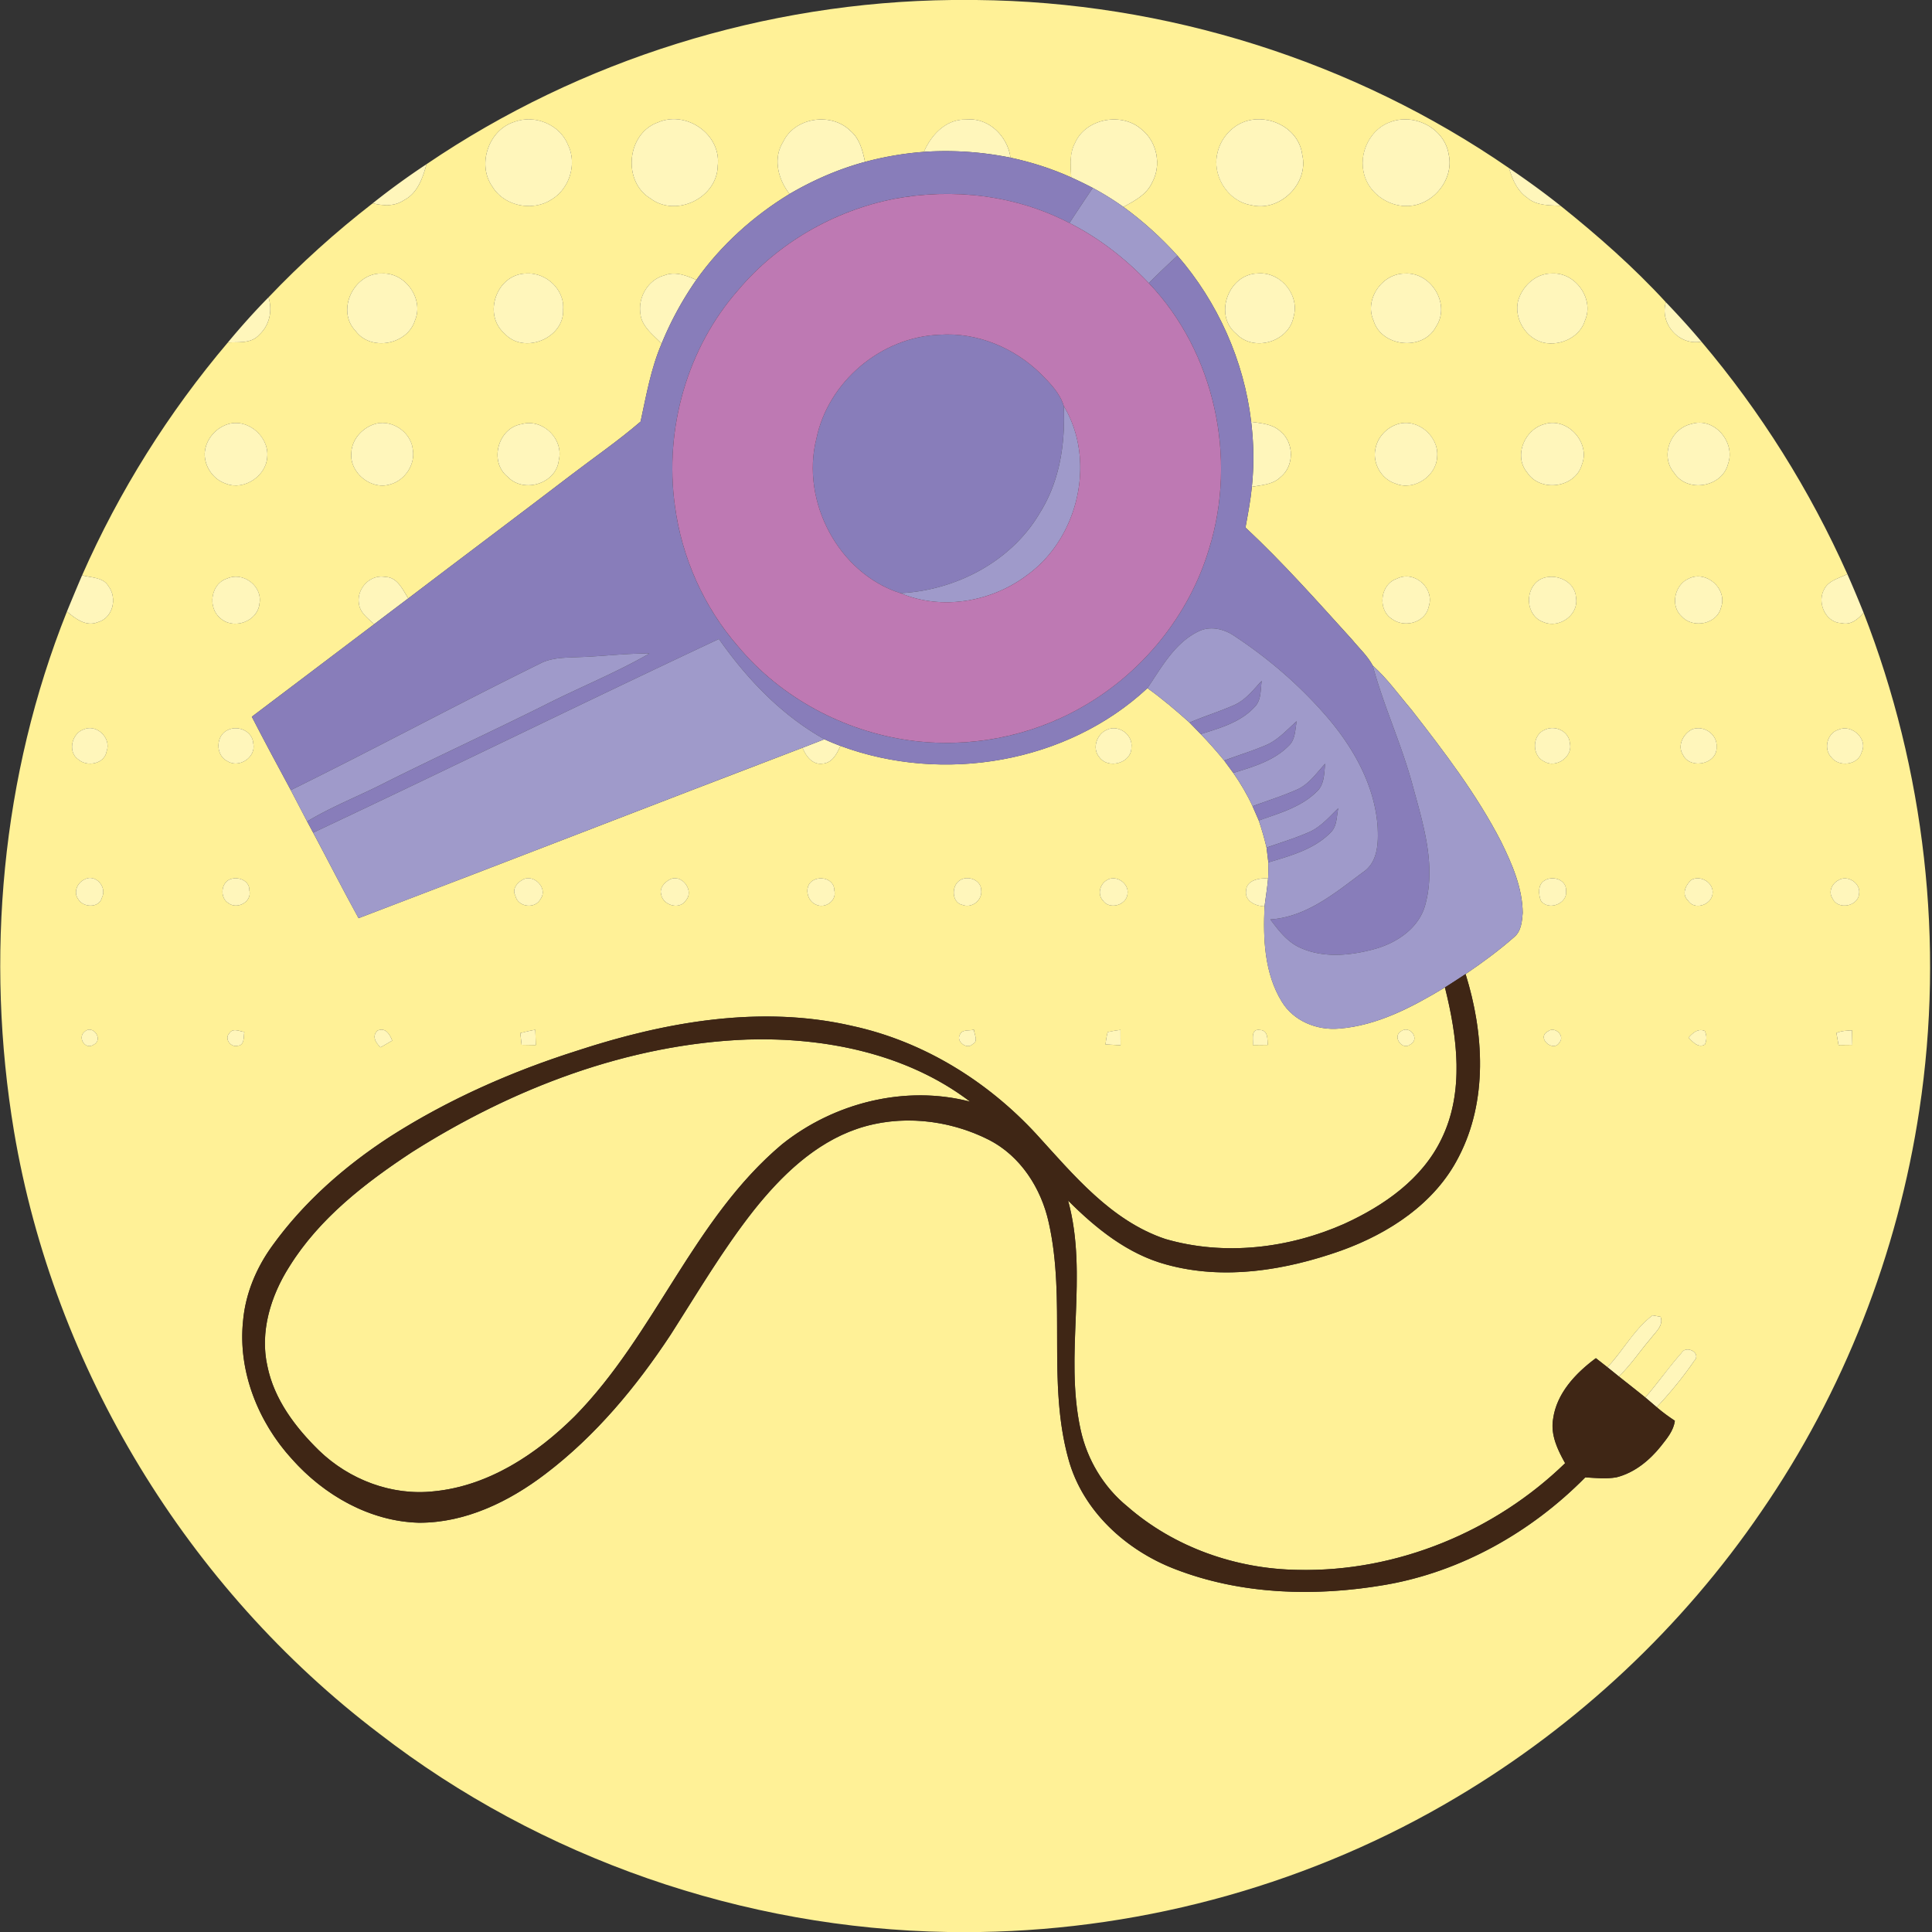 <svg width="512pt" height="512pt" viewBox="0 0 512 512" xmlns="http://www.w3.org/2000/svg"><rect x="0" y="0" width="512" height="512" fill="#333333" stroke="none"/><g fill="#fff197"><path d="M252.28 0h6.42c50.11.45 99.95 16.09 141.21 44.55.86 2.98 2.16 6.01 4.8 7.83 2.43 2.14 5.84 2.02 8.86 2.16 9.85 7.89 19.36 16.25 27.9 25.55-1.71 5.73 3.54 11.61 9.42 10.44 15.73 18.57 28.76 39.38 38.67 61.6-2.18 1.14-5.11 1.72-6.21 4.19-1.83 3.51.48 8.7 4.69 8.82 2.44.6 4.36-1.04 5.83-2.76 16.24 41.66 21.49 87.53 14.78 131.75-5.72 38.03-20.06 74.77-41.89 106.44-20.94 30.67-48.67 56.65-80.58 75.63-38.05 22.73-82.14 35.09-126.44 35.8h-8.46c-54.17-.88-107.93-19.46-150.82-52.62-50.74-38.53-86.16-96.7-96.75-159.56-7.68-46.04-3.34-94.3 14.02-137.74 2.29 1.84 5.04 4.1 8.18 2.8 4.03-1.09 5.23-6.4 2.83-9.54-1.43-2.44-4.6-2.21-6.98-2.89 9.81-22.28 22.89-43.12 38.62-61.69 2.82-.14 6.22.34 8.31-2.04 2.76-2.52 3.56-6.42 2.47-9.93 8.55-8.99 17.8-17.32 27.61-24.92 2.77.69 5.82.87 8.29-.83 3.61-1.84 4.98-5.89 5.97-9.53C153.87 15.78 202.93.53 252.28 0M136.31 32.3c-6.81 2.09-9.96 11.3-5.84 17.13 3.08 5.16 10.59 6.72 15.59 3.5 4.85-2.82 6.94-9.49 4.46-14.55-2.18-5.4-8.79-8.11-14.21-6.08m38.07.13c-8.3 2.93-9.5 15.62-2 20.17 6.78 5.13 17.69-.15 17.82-8.66 1.01-8.28-8.28-14.77-15.82-11.51m33.18 5.13c-2.79 4.4-1.36 9.98 1.68 13.84-9.62 5.85-18.19 13.58-24.72 22.78-2.63-1.17-5.6-2.35-8.45-1.2-4.29 1.13-6.99 5.71-6.37 10.02.27 3.53 3.4 5.71 5.63 8.07-2.84 6.6-4.06 13.69-5.57 20.65-5.93 5.11-12.42 9.57-18.64 14.33-14.26 10.89-28.63 21.65-42.91 32.52-1.52-2.31-2.88-5.66-6.16-5.68-4-.75-7.6 3.17-6.93 7.07.25 2.43 2.4 3.91 4.03 5.46-10.82 8.17-21.6 16.37-32.42 24.52 3.35 6.53 6.85 12.99 10.33 19.46 1.43 2.77 2.87 5.53 4.33 8.29.4.74 1.2 2.23 1.6 2.98 4.02 7.54 7.9 15.17 12.03 22.66 39.26-14.92 78.4-30.2 117.65-45.16.89 2.19 2.62 4.6 5.34 4.2 2.59-.19 3.78-2.63 4.71-4.7 27.16 10.08 60.02 4.59 81.36-15.3 3.91 2.8 7.57 5.92 11.15 9.12.98 1.02 1.97 2.04 2.97 3.05 2.17 2.25 4.24 4.6 6.22 7.02.8 1.09 1.6 2.19 2.41 3.28 1.95 2.79 3.68 5.74 5.11 8.83.54 1.26 1.09 2.52 1.65 3.78.8 2.35 1.48 4.76 2.06 7.18.11.98.35 2.94.47 3.92 0 1.39.03 2.79-.06 4.19-2.3-.03-5.74.41-5.85 3.36-.36 2.77 2.61 4.04 4.91 4.1-.42 8.52-.04 17.74 4.54 25.21 3.1 5.18 9.34 7.7 15.23 7.18 10.18-.8 19.43-5.75 28.03-10.91 3.27 13.07 5.23 27.73-.97 40.27-5.13 10.58-15.24 17.58-25.66 22.35-14.76 6.55-31.89 8.6-47.51 4.03-14.39-4.85-24.31-17.02-34.2-27.84-12.93-13.99-29.83-24.46-48.53-28.56-24.32-5.67-49.65-1.16-73.02 6.49-17.42 5.52-34.3 12.97-49.72 22.84-11.92 7.75-22.82 17.31-31.16 28.9-4.21 5.8-7.08 12.63-7.73 19.8-1.43 13.37 3.97 26.87 12.93 36.68 8.5 9.59 20.66 16.56 33.67 16.9 12.33.05 23.94-5.61 33.56-12.96 13.25-10.07 24.01-23.02 33.13-36.85 7.13-11.13 13.85-22.57 22.04-32.97 7.28-9.14 16.11-17.73 27.38-21.6 11.36-3.87 24.23-2.49 34.87 2.88 8.44 4.28 13.92 12.87 15.92 21.95 4.66 20.65-.48 42.34 5.27 62.84 3.78 13.6 15.17 23.96 28.07 28.95 17.64 6.87 37.24 7.4 55.74 4.24 20.17-3.46 38.81-13.99 53.11-28.5 2.74.15 5.53.47 8.27-.02 4.78-1.2 8.76-4.48 11.79-8.27 1.58-2.01 3.35-4.08 3.68-6.72-1.67-1.1-3.29-2.28-4.8-3.59 3.57-3.83 6.92-7.89 9.88-12.2 2.15-2.17-2.11-4.4-3.35-2.14-3.37 3.77-6.24 7.95-9.56 11.76-2.31-1.89-4.69-3.71-7.02-5.58 3.22-3.04 5.63-6.78 8.52-10.11 1.23-1.7 3.39-3.33 2.55-5.69-.53-.1-1.59-.29-2.12-.38-4.87 3.66-7.8 9.35-11.97 13.75-1.02-.81-2.04-1.61-3.06-2.4-5.34 3.96-10.41 9.28-11.34 16.14-.7 4.19 1.2 8.14 3.19 11.69-18.66 18.13-44.68 28.87-70.78 28.27-16.41-.21-32.87-5.98-45.27-16.84-6.27-5.11-10.61-12.38-12.34-20.27-4.41-20.01 2.12-40.86-3.33-60.76 7.33 7.35 15.77 14.17 25.97 16.94 15.3 4.26 31.63 1.54 46.35-3.66 12.69-4.56 24.93-12.52 31.19-24.84 7.76-14.89 6.71-32.85 1.83-48.46 4.47-3.04 8.85-6.25 12.91-9.83 1.85-1.54 2.04-4.15 2.23-6.38-.08-6.69-2.82-12.97-5.72-18.87-6.49-12.61-15.15-23.91-23.83-35.06-3.34-3.91-6.34-8.16-10.19-11.6-1.37-2.58-3.59-4.59-5.42-6.83-9.2-10.14-18.3-20.42-28.31-29.77.65-3.58 1.34-7.17 1.69-10.79 2.64-.47 5.65-.59 7.65-2.62 3.55-2.86 3.57-8.95.12-11.88-2.08-2.13-5.18-2.33-7.95-2.72-1.9-16.2-8.85-31.72-19.53-44.03-4.32-4.78-9.11-9.14-14.32-12.92 2.94-1.6 6.19-3.28 7.62-6.51 2.49-4.53 1.31-10.67-2.7-13.93-5.18-4.8-14.9-3.08-17.76 3.5-1.52 2.8-1.16 6.07-.99 9.12-5.16-2.33-10.57-4.05-16.1-5.24-.75-5.65-5.81-10.71-11.74-10.09-5.3-.19-9.27 4.03-11.2 8.55-5.27.39-10.51 1.29-15.62 2.66-.63-2.99-1.42-6.19-3.88-8.23-5.01-4.99-14.7-3.61-17.79 2.89m121.78-5.13c-3.42 1.44-6 4.65-6.75 8.28-1.38 6.02 2.87 12.68 9.05 13.67 7.59 1.86 15.29-5.8 13.45-13.42-.89-7.18-9.33-11.18-15.75-8.53m38.98-.04c-5.17 1.88-8.17 8.02-6.93 13.3 1.09 5.43 6.76 9.39 12.22 8.87 6.46-.46 11.74-7.2 10.31-13.61-1.09-6.98-9.14-11.1-15.6-8.56M101.27 72.48c-7.48-.24-12.31 9.76-7.03 15.23 4.06 5.5 13.75 3.64 15.73-2.8 2.42-5.68-2.53-12.72-8.7-12.43m38.15 0c-7.81.15-11.57 10.82-5.73 15.89 5.14 5.7 15.91 1.28 15.55-6.35.4-5.36-4.6-9.89-9.82-9.54m193.96-.01c-7.78.05-11.84 11.01-5.8 15.94 4.66 4.99 13.98 2.22 15.23-4.46 1.69-5.79-3.47-11.98-9.43-11.48m38.87.02c-6.04.02-10.75 6.88-8.25 12.47 2.09 7.02 13.14 8.19 16.55 1.62 3.97-5.92-1.28-14.57-8.3-14.09m39.03-.01c-4.36-.07-8.06 3.49-9.05 7.57-.9 4.62 2.23 9.69 6.87 10.76 4.37.95 9.61-1.42 10.94-5.9 2.51-5.71-2.56-12.81-8.76-12.43M60.44 112.4c-3.36 1.02-5.99 4.17-6.19 7.71-.1 3.52 2.24 6.95 5.61 8.06 4.8 1.93 10.74-2.03 10.97-7.16.46-5.32-5.18-10.21-10.39-8.61m38.9-.03c-3.3 1.01-6.11 4.05-6.23 7.61-.55 5.23 5.17 9.93 10.2 8.41 4.04-1.05 6.91-5.42 6.05-9.53-.62-4.5-5.64-7.82-10.02-6.49m38.93.02c-6.34 1-8.74 10.02-3.71 13.98 4.24 4.46 12.82 1.82 13.52-4.35 1.41-5.62-4.23-11.19-9.81-9.63m232.1.02c-2.83.9-5.16 3.3-5.8 6.22-1 3.9 1.38 8.31 5.24 9.52 4.87 2.03 10.85-1.92 11.06-7.15.49-5.39-5.27-10.3-10.5-8.59m38.9 0c-5.29 1.42-8.22 8.47-4.52 12.86 3.52 5.29 12.71 4.03 14.47-2.14 2.35-5.86-3.91-12.7-9.95-10.72m39.03-.07c-5.59 1.19-8.44 8.49-4.65 12.95 3.48 5.43 12.75 3.86 14.3-2.35 2.07-5.7-3.64-12.5-9.65-10.6M60.21 153.31c-4.36 1.34-5.25 7.63-1.87 10.47 3.49 3.24 9.97.97 10.43-3.86.84-4.6-4.35-8.49-8.56-6.61m309.98.05c-4.46 1.44-5.23 8.3-1.23 10.72 3.34 2.43 8.85.89 9.69-3.39 1.59-4.81-3.86-9.66-8.46-7.33m38.18.08c-4.47 2.33-4.21 9.72.65 11.42 4.21 1.81 9.44-1.92 8.65-6.52-.29-4.42-5.56-6.63-9.3-4.9m38.95 0c-3.57 1.69-4.69 7.15-1.69 9.87 2.96 3.35 9.39 2.17 10.47-2.35 1.79-4.99-4.11-10.09-8.78-7.52M22.24 193.28c-3.2 1-4.41 5.95-1.51 7.96 2.34 2.1 6.98 1.23 7.53-2.16 1.3-3.41-2.59-7.28-6.02-5.8m38.16.17c-3.28 1.41-3.36 6.72-.14 8.26 3.09 1.99 7.67-1.04 6.86-4.7-.19-3.21-3.98-4.9-6.72-3.56m232.97-.06c-2.72 1.11-4.03 4.91-2.04 7.27 2.36 3.27 8.55 1.59 8.51-2.59.43-3.37-3.42-6.14-6.47-4.68m115.96.04c-3.39 1.42-3.4 6.88-.08 8.38 3.1 1.88 7.62-1.24 6.79-4.82-.21-3.21-3.95-4.96-6.71-3.56m39.02-.12c-2.32 1.21-3.9 4.32-2.35 6.72 1.88 3.98 9.13 2.51 8.91-2.05.29-3.41-3.46-5.93-6.56-4.67m38.92.05c-3.02.84-4.13 5.08-1.94 7.33 2.04 2.7 7.1 2.08 8.02-1.33 1.77-3.54-2.66-7.53-6.08-6M22.18 233.18c-1.8.92-2.74 3.39-1.45 5.11 1.28 2.26 5.54 2.43 6.27-.37 1.51-2.94-1.86-6.62-4.82-4.74m38.15.19c-1.87 1.37-1.86 4.81.25 5.99 2.28 1.74 6.24-.36 5.51-3.38.11-2.88-3.66-4.05-5.76-2.61m77.94-.09c-1.35.77-2.61 2.51-1.69 4.06.61 3.08 5.23 3.66 6.65.92 2.19-2.93-2.03-7.01-4.96-4.98m38.99-.06c-1.27.74-2.5 2.14-2.06 3.74.41 2.91 4.83 4.29 6.53 1.69 2.48-2.69-1.32-7.46-4.47-5.43m38.04.21c-2.24 1.47-1.48 5.3.89 6.27 2.39 1.23 5.63-.93 4.92-3.72.02-2.97-3.64-4.01-5.81-2.55m38.97-.06c-2.18 1.46-2.07 5.84.77 6.43 2.48 1.01 5.36-1.25 4.99-3.88.02-2.77-3.72-4.09-5.76-2.55m39.02-.1c-1.84 1.06-2.52 3.81-.97 5.42 1.74 2.47 6.18 1.21 6.48-1.77.48-2.83-3.09-5.25-5.51-3.65m116.07.05c-1.85 1.02-1.67 3.63-1.03 5.34 2.02 2.87 7.22.79 6.69-2.68.12-2.87-3.54-4-5.66-2.66m38.84-.12c-1.51 1.34-2.61 3.8-.86 5.44 1.67 2.69 6.15 1.2 6.5-1.72.46-2.89-3.13-5.16-5.64-3.72m39.03.06c-1.79.87-2.78 3.17-1.55 4.92 1.46 3.05 6.76 2.01 7-1.33.49-2.81-3.11-5.1-5.45-3.59M22.39 273.43c-1.89 1.52.17 4.9 2.39 3.44 2.76-1.33-.16-5.53-2.39-3.44m38.36.43c-1.34 1.38.38 3.81 2.22 3.28 1.88-.08 1.57-2.39 1.78-3.66-1.35-.18-3.05-1.15-4 .38m39.35-.77c-1.65 1.4-.55 3.32.77 4.46 1.02-.59 2.05-1.18 3.07-1.78-.65-1.65-1.71-3.54-3.84-2.68m37.79.69c.09.78.25 2.33.34 3.11l3.77.06c-.03-1.35-.08-2.7-.14-4.05-1.34.22-2.66.54-3.97.88m116.45.52c-.96 1.71 1.91 3.94 3.36 2.44 1.67-.71.48-2.63.4-3.86-1.24.35-3.26-.18-3.76 1.42m39.18-.78c-.24 1.08-.43 2.17-.56 3.27 1.33.06 2.67.13 4.01.21-.02-1.36-.02-2.71-.02-4.07-1.16.14-2.3.33-3.43.59m38.49 3.43c1.31 0 2.63-.02 3.95-.04-.11-1.52.15-3.8-1.97-3.95-2.63-.43-1.82 2.35-1.98 3.99m39.24-3.64c-2.34 1.45.42 5.18 2.5 3.48 2.67-1.42-.11-5.26-2.5-3.48m39.02-.02c-3.31 1.69 1.41 5.78 3.02 2.95 1.53-1.83-1.32-4.33-3.02-2.95m37.21 1.69c1.09 1.11 2.58 2.86 4.33 1.83.53-1.21.53-2.4-.02-3.6-1.79-.76-3.21.53-4.31 1.77m39.19-1.24l.56 3.2c1.21-.03 2.43-.04 3.66-.04-.03-1.29-.05-2.57-.07-3.84-1.42.04-2.83.13-4.15.68z"/><path d="M109.27 305.27c26.57-16.82 57.06-28.57 88.72-29.78 20.67-.64 42.37 3.74 59.1 16.46-17.17-4.48-36.08.29-49.83 11.29-23.55 19.78-33.62 50.4-54.96 72.09-10.1 10.02-22.84 18.48-37.32 19.88-11.13 1.24-22.45-3.09-30.44-10.82-6.27-6.13-11.87-13.54-13.66-22.29-2.07-9.14.87-18.67 5.78-26.4 7.96-12.82 20.16-22.25 32.61-30.43z"/></g><path d="M136.31 32.3c5.42-2.03 12.03.68 14.21 6.08 2.48 5.06.39 11.73-4.46 14.55-5 3.22-12.51 1.66-15.59-3.5-4.12-5.83-.97-15.04 5.84-17.13zm38.07.13c7.54-3.26 16.83 3.23 15.82 11.51-.13 8.51-11.04 13.79-17.82 8.66-7.5-4.55-6.3-17.24 2-20.17zm33.18 5.13c3.09-6.5 12.78-7.88 17.79-2.89 2.46 2.04 3.25 5.24 3.88 8.23-7.01 1.9-13.72 4.82-19.99 8.5-3.04-3.86-4.47-9.44-1.68-13.84zm37.29 2.68c1.93-4.52 5.9-8.74 11.2-8.55 5.93-.62 10.99 4.44 11.74 10.09a86.167 86.167 0 0 0-22.94-1.54zm40.03-2.34c2.86-6.58 12.58-8.3 17.76-3.5 4.01 3.26 5.19 9.4 2.7 13.93-1.43 3.23-4.68 4.91-7.62 6.51a76.26 76.26 0 0 0-8.12-5.04c-1.88-.98-3.78-1.91-5.71-2.78-.17-3.05-.53-6.32.99-9.12zm44.46-5.47c6.42-2.65 14.86 1.35 15.75 8.53 1.84 7.62-5.86 15.28-13.45 13.42-6.18-.99-10.43-7.65-9.05-13.67.75-3.63 3.33-6.84 6.75-8.28zm38.98-.04c6.46-2.54 14.51 1.58 15.6 8.56 1.43 6.41-3.85 13.15-10.31 13.61-5.46.52-11.13-3.44-12.22-8.87-1.24-5.28 1.76-11.42 6.93-13.3zM98.77 53.87c4.6-3.67 9.36-7.12 14.26-10.36-.99 3.64-2.36 7.69-5.97 9.53-2.47 1.7-5.52 1.52-8.29.83zm301.14-9.32c4.67 3.17 9.25 6.48 13.66 9.99-3.02-.14-6.43-.02-8.86-2.16-2.64-1.82-3.94-4.85-4.8-7.83zM101.27 72.48c6.17-.29 11.12 6.75 8.7 12.43-1.98 6.44-11.67 8.3-15.73 2.8-5.28-5.47-.45-15.47 7.03-15.23zm38.15 0c5.22-.35 10.22 4.18 9.82 9.54.36 7.63-10.41 12.05-15.55 6.35-5.84-5.07-2.08-15.74 5.73-15.89zm36.65.5c2.85-1.15 5.82.03 8.45 1.2-3.67 5.28-6.77 10.94-9.19 16.89-2.23-2.36-5.36-4.54-5.63-8.07-.62-4.31 2.08-8.89 6.37-10.02zm157.31-.51c5.96-.5 11.12 5.69 9.43 11.48-1.25 6.68-10.57 9.45-15.23 4.46-6.04-4.93-1.98-15.89 5.8-15.94zm38.87.02c7.02-.48 12.27 8.17 8.3 14.09-3.41 6.57-14.46 5.4-16.55-1.62-2.5-5.59 2.21-12.45 8.25-12.47zm39.03-.01c6.2-.38 11.27 6.72 8.76 12.43-1.33 4.48-6.57 6.85-10.94 5.9-4.64-1.07-7.77-6.14-6.87-10.76.99-4.08 4.69-7.64 9.05-7.57zM60.38 90.76c3.43-4.13 7.01-8.14 10.78-11.97 1.09 3.51.29 7.41-2.47 9.93-2.09 2.38-5.49 1.9-8.31 2.04zm390.51-.23c-5.88 1.17-11.13-4.71-9.42-10.44 3.24 3.39 6.41 6.85 9.42 10.44zM60.44 112.4c5.21-1.6 10.85 3.29 10.39 8.61-.23 5.13-6.17 9.09-10.97 7.16-3.37-1.11-5.71-4.54-5.61-8.06.2-3.54 2.83-6.69 6.19-7.71zm38.9-.03c4.38-1.33 9.4 1.99 10.02 6.49.86 4.11-2.01 8.48-6.05 9.53-5.03 1.52-10.75-3.18-10.2-8.41.12-3.56 2.93-6.6 6.23-7.61zm38.93.02c5.58-1.56 11.22 4.01 9.81 9.63-.7 6.17-9.28 8.81-13.52 4.35-5.03-3.96-2.63-12.98 3.71-13.98zm193.3-.6c2.77.39 5.87.59 7.95 2.72 3.45 2.93 3.43 9.02-.12 11.88-2 2.03-5.01 2.15-7.65 2.62.61-5.73.52-11.51-.18-17.22zm38.8.62c5.23-1.71 10.99 3.2 10.5 8.59-.21 5.23-6.19 9.18-11.06 7.15-3.86-1.21-6.24-5.62-5.24-9.52.64-2.92 2.97-5.32 5.8-6.22zm38.9 0c6.04-1.98 12.3 4.86 9.95 10.72-1.76 6.17-10.95 7.43-14.47 2.14-3.7-4.39-.77-11.44 4.52-12.86zm39.03-.07c6.01-1.9 11.72 4.9 9.65 10.6-1.55 6.21-10.82 7.78-14.3 2.35-3.79-4.46-.94-11.76 4.65-12.95zM21.76 152.45c2.38.68 5.55.45 6.98 2.89 2.4 3.14 1.2 8.45-2.83 9.54-3.14 1.3-5.89-.96-8.18-2.8 1.32-3.22 2.66-6.43 4.03-9.63zm38.45.86c4.21-1.88 9.4 2.01 8.56 6.61-.46 4.83-6.94 7.1-10.43 3.86-3.38-2.84-2.49-9.13 1.87-10.47zm34.91 6.65c-.67-3.9 2.93-7.82 6.93-7.07 3.28.02 4.64 3.37 6.16 5.68a3069.9 3069.9 0 0 0-9.06 6.85c-1.63-1.55-3.78-3.03-4.03-5.46zm275.07-6.6c4.6-2.33 10.05 2.52 8.46 7.33-.84 4.28-6.35 5.82-9.69 3.39-4-2.42-3.23-9.28 1.23-10.72zm38.18.08c3.74-1.73 9.01.48 9.3 4.9.79 4.6-4.44 8.33-8.65 6.52-4.86-1.7-5.12-9.09-.65-11.42zm38.95 0c4.67-2.57 10.57 2.53 8.78 7.52-1.08 4.52-7.51 5.7-10.47 2.35-3-2.72-1.88-8.18 1.69-9.87zm36.03 2.88c1.1-2.47 4.03-3.05 6.21-4.19 1.5 3.39 2.93 6.81 4.31 10.25-1.47 1.72-3.39 3.36-5.83 2.76-4.21-.12-6.52-5.31-4.69-8.82zM22.24 193.28c3.43-1.48 7.32 2.39 6.02 5.8-.55 3.39-5.19 4.26-7.53 2.16-2.9-2.01-1.69-6.96 1.51-7.96zm38.16.17c2.74-1.34 6.53.35 6.72 3.56.81 3.66-3.77 6.69-6.86 4.7-3.22-1.54-3.14-6.85.14-8.26zm232.97-.06c3.05-1.46 6.9 1.31 6.47 4.68.04 4.18-6.15 5.86-8.51 2.59-1.99-2.36-.68-6.16 2.04-7.27zm115.96.04c2.76-1.4 6.5.35 6.71 3.56.83 3.58-3.69 6.7-6.79 4.82-3.32-1.5-3.31-6.96.08-8.38zm39.02-.12c3.1-1.26 6.85 1.26 6.56 4.67.22 4.56-7.03 6.03-8.91 2.05-1.55-2.4.03-5.51 2.35-6.72zm38.92.05c3.42-1.53 7.85 2.46 6.08 6-.92 3.41-5.98 4.03-8.02 1.33-2.19-2.25-1.08-6.49 1.94-7.33zm-268.78 2.55c1.38.65 2.8 1.22 4.23 1.76-.93 2.07-2.12 4.51-4.71 4.7-2.72.4-4.45-2.01-5.34-4.2 1.94-.75 3.88-1.5 5.82-2.26zM22.18 233.18c2.96-1.88 6.33 1.8 4.82 4.74-.73 2.8-4.99 2.63-6.27.37-1.29-1.72-.35-4.19 1.45-5.11zm38.15.19c2.1-1.44 5.87-.27 5.76 2.61.73 3.02-3.23 5.12-5.51 3.38-2.11-1.18-2.12-4.62-.25-5.99zm77.94-.09c2.93-2.03 7.15 2.05 4.96 4.98-1.42 2.74-6.04 2.16-6.65-.92-.92-1.55.34-3.29 1.69-4.06zm38.99-.06c3.15-2.03 6.95 2.74 4.47 5.43-1.7 2.6-6.12 1.22-6.53-1.69-.44-1.6.79-3 2.06-3.74zm38.04.21c2.17-1.46 5.83-.42 5.81 2.55.71 2.79-2.53 4.95-4.92 3.72-2.37-.97-3.13-4.8-.89-6.27zm38.97-.06c2.04-1.54 5.78-.22 5.76 2.55.37 2.63-2.51 4.89-4.99 3.88-2.84-.59-2.95-4.97-.77-6.43zm39.02-.1c2.42-1.6 5.99.82 5.51 3.65-.3 2.98-4.74 4.24-6.48 1.77-1.55-1.61-.87-4.36.97-5.42zm36.92 2.83c.11-2.95 3.55-3.39 5.85-3.36-.22 2.5-.62 4.97-.94 7.46-2.3-.06-5.27-1.33-4.91-4.1zm79.15-2.78c2.12-1.34 5.78-.21 5.66 2.66.53 3.47-4.67 5.55-6.69 2.68-.64-1.71-.82-4.32 1.03-5.34zm38.84-.12c2.51-1.44 6.1.83 5.64 3.72-.35 2.92-4.83 4.41-6.5 1.72-1.75-1.64-.65-4.1.86-5.44zm39.03.06c2.34-1.51 5.94.78 5.45 3.59-.24 3.34-5.54 4.38-7 1.33-1.23-1.75-.24-4.05 1.55-4.92zM22.39 273.43c2.23-2.09 5.15 2.11 2.39 3.44-2.22 1.46-4.28-1.92-2.39-3.44zm38.36.43c.95-1.53 2.65-.56 4-.38-.21 1.27.1 3.58-1.78 3.66-1.84.53-3.56-1.9-2.22-3.28zm39.35-.77c2.13-.86 3.19 1.03 3.84 2.68-1.02.6-2.05 1.19-3.07 1.78-1.32-1.14-2.42-3.06-.77-4.46zm37.79.69c1.31-.34 2.63-.66 3.97-.88.06 1.35.11 2.7.14 4.05l-3.77-.06c-.09-.78-.25-2.33-.34-3.11zm116.45.52c.5-1.6 2.52-1.07 3.76-1.42.08 1.23 1.27 3.15-.4 3.86-1.45 1.5-4.32-.73-3.36-2.44zm39.18-.78c1.13-.26 2.27-.45 3.43-.59 0 1.36 0 2.71.02 4.07-1.34-.08-2.68-.15-4.01-.21.13-1.1.32-2.19.56-3.27zm38.49 3.43c.16-1.64-.65-4.42 1.98-3.99 2.12.15 1.86 2.43 1.97 3.95-1.32.02-2.64.04-3.95.04zm39.24-3.64c2.39-1.78 5.17 2.06 2.5 3.48-2.08 1.7-4.84-2.03-2.5-3.48zm39.02-.02c1.7-1.38 4.55 1.12 3.02 2.95-1.61 2.83-6.33-1.26-3.02-2.95zm37.21 1.69c1.1-1.24 2.52-2.53 4.31-1.77.55 1.2.55 2.39.02 3.6-1.75 1.03-3.24-.72-4.33-1.83zm39.19-1.24c1.32-.55 2.73-.64 4.15-.68.02 1.27.04 2.55.07 3.84-1.23 0-2.45.01-3.66.04l-.56-3.2zm-60.69 88.59c4.17-4.4 7.1-10.09 11.97-13.75.53.09 1.59.28 2.12.38.84 2.36-1.32 3.99-2.55 5.69-2.89 3.33-5.3 7.07-8.52 10.11-1.01-.82-2.01-1.63-3.02-2.43zm19.6-3.75c1.24-2.26 5.5-.03 3.35 2.14-2.96 4.31-6.31 8.37-9.88 12.2-1.02-.87-2.02-1.73-3.03-2.58 3.32-3.81 6.19-7.99 9.56-11.76z" fill="#fff6bb"/><g fill="#887dba"><path d="M229.23 42.9a84.467 84.467 0 0 1 15.62-2.66c7.67-.52 15.4.01 22.94 1.54 5.53 1.19 10.94 2.91 16.1 5.24 1.93.87 3.83 1.8 5.71 2.78-2.09 3.09-4.15 6.19-6.18 9.31-14.2-7.41-30.94-9.36-46.6-6.38-15.85 3.16-30.65 11.66-41.09 24.03-13.63 15.41-19.69 36.9-16.88 57.21 1.81 13.74 7.67 26.94 16.81 37.39 11.31 13.54 27.89 22.39 45.31 24.83 15.62 2.18 31.92-.9 45.63-8.72 16.05-9.04 28.55-24.37 33.82-42.06 7.51-24.08 1.5-52.05-15.98-70.39 2.48-2.48 5.01-4.9 7.6-7.26 10.68 12.31 17.63 27.83 19.53 44.03.7 5.71.79 11.49.18 17.22-.35 3.62-1.04 7.21-1.69 10.79 10.01 9.35 19.11 19.63 28.31 29.77 1.83 2.24 4.05 4.25 5.42 6.83 2.89 10.67 7.59 20.75 10.49 31.43 2.81 10.35 6.39 21.36 3.4 32.08-1.7 6.07-7.45 9.91-13.24 11.55-6.38 1.77-13.55 2.52-19.76-.25-3.48-1.51-5.82-4.6-8.02-7.55 9.55-.62 17.17-7.03 24.51-12.49 4.02-2.63 4.15-7.85 3.91-12.14-.77-10.85-6.33-20.74-13.27-28.87-7.11-8.28-15.44-15.51-24.54-21.52-2.84-1.99-6.65-2.91-9.85-1.22-6.2 3.1-9.59 9.45-13.34 14.95-21.34 19.89-54.2 25.38-81.36 15.3-1.43-.54-2.85-1.11-4.23-1.76-11.39-6.37-20.53-15.97-27.97-26.57-35.95 16.87-71.59 34.42-107.53 51.33-.4-.75-1.2-2.24-1.6-2.98 6.46-3.9 13.51-6.64 20.22-10.05 14.06-7.05 28.35-13.61 42.43-20.63 9.29-4.74 19.01-8.62 28.06-13.82-6.37-.07-12.7.79-19.06.96-3.15.15-6.42.1-9.34 1.42-22.36 10.98-44.29 22.82-66.64 33.83-3.48-6.47-6.98-12.93-10.33-19.46 10.82-8.15 21.6-16.35 32.42-24.52 3.02-2.29 6.03-4.57 9.06-6.85 14.28-10.87 28.65-21.63 42.91-32.52 6.22-4.76 12.71-9.22 18.64-14.33 1.51-6.96 2.73-14.05 5.57-20.65 2.42-5.95 5.52-11.61 9.19-16.89 6.53-9.2 15.1-16.93 24.72-22.78 6.27-3.68 12.98-6.6 19.99-8.5z"/><path d="M216.36 116.22c3.12-15.1 17.2-26.93 32.59-27.51 9.95-.71 19.88 3.44 26.91 10.4 2.43 2.45 5.03 5.07 6.04 8.46.46 9.7-.99 19.75-6.19 28.12-7.52 13.04-22.26 20.74-37.08 21.51-16.44-5.24-26.48-24.36-22.27-40.98zm110.53 70.71c3.14-1.31 5.22-4.11 7.49-6.5-.38 2.34-.05 5.13-1.9 6.94-3.72 4.05-9.21 5.6-14.28 7.17-1-1.01-1.99-2.03-2.97-3.05 3.84-1.65 7.84-2.88 11.66-4.56zm8.62 10.54c3.22-1.38 5.56-4.09 8.15-6.35-.47 2.21-.31 4.86-2.14 6.53-3.93 3.99-9.49 5.58-14.69 7.19-.81-1.09-1.61-2.19-2.41-3.28 3.68-1.4 7.47-2.53 11.09-4.09zm8.06 11.84c3.27-1.37 5.28-4.43 7.62-6.92-.3 2.56-.16 5.57-2.29 7.45-4.15 4.1-9.97 5.69-15.31 7.61-.56-1.26-1.11-2.52-1.65-3.78 3.87-1.46 7.84-2.68 11.63-4.36zm3.26 11.25c3.16-1.36 5.42-4.04 7.83-6.37-.48 2.17-.28 4.76-2.02 6.43-4.39 4.49-10.69 6.18-16.52 7.93-.12-.98-.36-2.94-.47-3.92 3.73-1.34 7.54-2.48 11.18-4.07z"/></g><path d="M289.6 49.8a76.26 76.26 0 0 1 8.12 5.04c5.21 3.78 10 8.14 14.32 12.92-2.59 2.36-5.12 4.78-7.6 7.26-6.09-6.41-13.11-11.92-21.02-15.91 2.03-3.12 4.09-6.22 6.18-9.31zm-7.7 57.77c8.67 14.43 3.94 34.93-9.59 44.75-9.41 7.18-22.65 9.53-33.68 4.88 14.82-.77 29.56-8.47 37.08-21.51 5.2-8.37 6.65-18.42 6.19-28.12zm35.52 59.85c3.2-1.69 7.01-.77 9.85 1.22 9.1 6.01 17.43 13.24 24.54 21.52 6.94 8.13 12.5 18.02 13.27 28.87.24 4.29.11 9.51-3.91 12.14-7.34 5.46-14.96 11.87-24.51 12.49 2.2 2.95 4.54 6.04 8.02 7.55 6.21 2.77 13.38 2.02 19.76.25 5.79-1.64 11.54-5.48 13.24-11.55 2.99-10.72-.59-21.73-3.4-32.08-2.9-10.68-7.6-20.76-10.49-31.43 3.85 3.44 6.85 7.69 10.19 11.6 8.68 11.15 17.34 22.45 23.83 35.06 2.9 5.9 5.64 12.18 5.72 18.87-.19 2.23-.38 4.84-2.23 6.38-4.06 3.58-8.44 6.79-12.91 9.83-1.82 1.2-3.63 2.38-5.47 3.54-8.6 5.16-17.85 10.11-28.03 10.91-5.89.52-12.13-2-15.23-7.18-4.58-7.47-4.96-16.69-4.54-25.21.32-2.49.72-4.96.94-7.46.09-1.4.06-2.8.06-4.19 5.83-1.75 12.13-3.44 16.52-7.93 1.74-1.67 1.54-4.26 2.02-6.43-2.41 2.33-4.67 5.01-7.83 6.37-3.64 1.59-7.45 2.73-11.18 4.07-.58-2.42-1.26-4.83-2.06-7.18 5.34-1.92 11.16-3.51 15.31-7.61 2.13-1.88 1.99-4.89 2.29-7.45-2.34 2.49-4.35 5.55-7.62 6.92-3.79 1.68-7.76 2.9-11.63 4.36-1.43-3.09-3.16-6.04-5.11-8.83 5.2-1.61 10.76-3.2 14.69-7.19 1.83-1.67 1.67-4.32 2.14-6.53-2.59 2.26-4.93 4.97-8.15 6.35-3.62 1.56-7.41 2.69-11.09 4.09-1.98-2.42-4.05-4.77-6.22-7.02 5.07-1.57 10.56-3.12 14.28-7.17 1.85-1.81 1.52-4.6 1.9-6.94-2.27 2.39-4.35 5.19-7.49 6.5-3.82 1.68-7.82 2.91-11.66 4.56-3.58-3.2-7.24-6.32-11.15-9.12 3.75-5.5 7.14-11.85 13.34-14.95zM82.99 220.67c35.94-16.91 71.58-34.46 107.53-51.33 7.44 10.6 16.58 20.2 27.97 26.57-1.94.76-3.88 1.51-5.82 2.26-39.25 14.96-78.39 30.24-117.65 45.16-4.13-7.49-8.01-15.12-12.03-22.66zm70.05-46.52c6.36-.17 12.69-1.03 19.06-.96-9.05 5.2-18.77 9.08-28.06 13.82-14.08 7.02-28.37 13.58-42.43 20.63-6.71 3.41-13.76 6.15-20.22 10.05-1.46-2.76-2.9-5.52-4.33-8.29 22.35-11.01 44.28-22.85 66.64-33.83 2.92-1.32 6.19-1.27 9.34-1.42z" fill="#9f9aca"/><path fill="#be79b3" d="M236.82 52.73c15.66-2.98 32.4-1.03 46.6 6.38 7.91 3.99 14.93 9.5 21.02 15.91 17.48 18.34 23.49 46.31 15.98 70.39-5.27 17.69-17.77 33.02-33.82 42.06-13.71 7.82-30.01 10.9-45.63 8.72-17.42-2.44-34-11.29-45.31-24.83-9.14-10.45-15-23.65-16.81-37.39-2.81-20.31 3.25-41.8 16.88-57.21 10.44-12.37 25.24-20.87 41.09-24.03m-20.46 63.49c-4.21 16.62 5.83 35.74 22.27 40.98 11.03 4.65 24.27 2.3 33.68-4.88 13.53-9.82 18.26-30.32 9.59-44.75-1.01-3.39-3.61-6.01-6.04-8.46-7.03-6.96-16.96-11.11-26.91-10.4-15.39.58-29.47 12.41-32.59 27.51z"/><path fill="#3f2615" d="M382.92 261.68c1.84-1.16 3.65-2.34 5.47-3.54 4.88 15.61 5.93 33.57-1.83 48.46-6.26 12.32-18.5 20.28-31.19 24.84-14.72 5.2-31.05 7.92-46.35 3.66-10.2-2.77-18.64-9.59-25.97-16.94 5.45 19.9-1.08 40.75 3.33 60.76 1.73 7.89 6.07 15.16 12.34 20.27 12.4 10.86 28.86 16.63 45.27 16.84 26.1.6 52.12-10.14 70.78-28.27-1.99-3.55-3.89-7.5-3.19-11.69.93-6.86 6-12.18 11.34-16.14a320.34 320.34 0 0 1 6.08 4.83c2.33 1.87 4.71 3.69 7.02 5.58 1.01.85 2.01 1.71 3.03 2.58 1.51 1.31 3.13 2.49 4.8 3.59-.33 2.64-2.1 4.71-3.68 6.72-3.03 3.79-7.01 7.07-11.79 8.27-2.74.49-5.53.17-8.27.02-14.3 14.51-32.94 25.04-53.11 28.5-18.5 3.16-38.1 2.63-55.74-4.24-12.9-4.99-24.29-15.35-28.07-28.95-5.75-20.5-.61-42.19-5.27-62.84-2-9.08-7.48-17.67-15.92-21.95-10.64-5.37-23.51-6.75-34.87-2.88-11.27 3.87-20.1 12.46-27.38 21.6-8.19 10.4-14.91 21.84-22.04 32.97-9.12 13.83-19.88 26.78-33.13 36.85-9.62 7.35-21.23 13.01-33.56 12.96-13.01-.34-25.17-7.31-33.67-16.9-8.96-9.81-14.36-23.31-12.93-36.68.65-7.17 3.52-14 7.73-19.8 8.34-11.59 19.24-21.15 31.16-28.9 15.42-9.87 32.3-17.32 49.72-22.84 23.37-7.65 48.7-12.16 73.02-6.49 18.7 4.1 35.6 14.57 48.53 28.56 9.89 10.82 19.81 22.99 34.2 27.84 15.62 4.57 32.75 2.52 47.51-4.03 10.42-4.77 20.53-11.77 25.66-22.35 6.2-12.54 4.24-27.2.97-40.27m-273.65 43.59c-12.45 8.18-24.65 17.61-32.61 30.43-4.91 7.73-7.85 17.26-5.78 26.4 1.79 8.75 7.39 16.16 13.66 22.29 7.99 7.73 19.31 12.06 30.44 10.82 14.48-1.4 27.22-9.86 37.32-19.88 21.34-21.69 31.41-52.31 54.96-72.09 13.75-11 32.66-15.77 49.83-11.29-16.73-12.72-38.43-17.1-59.1-16.46-31.66 1.21-62.15 12.96-88.72 29.78z"/></svg>